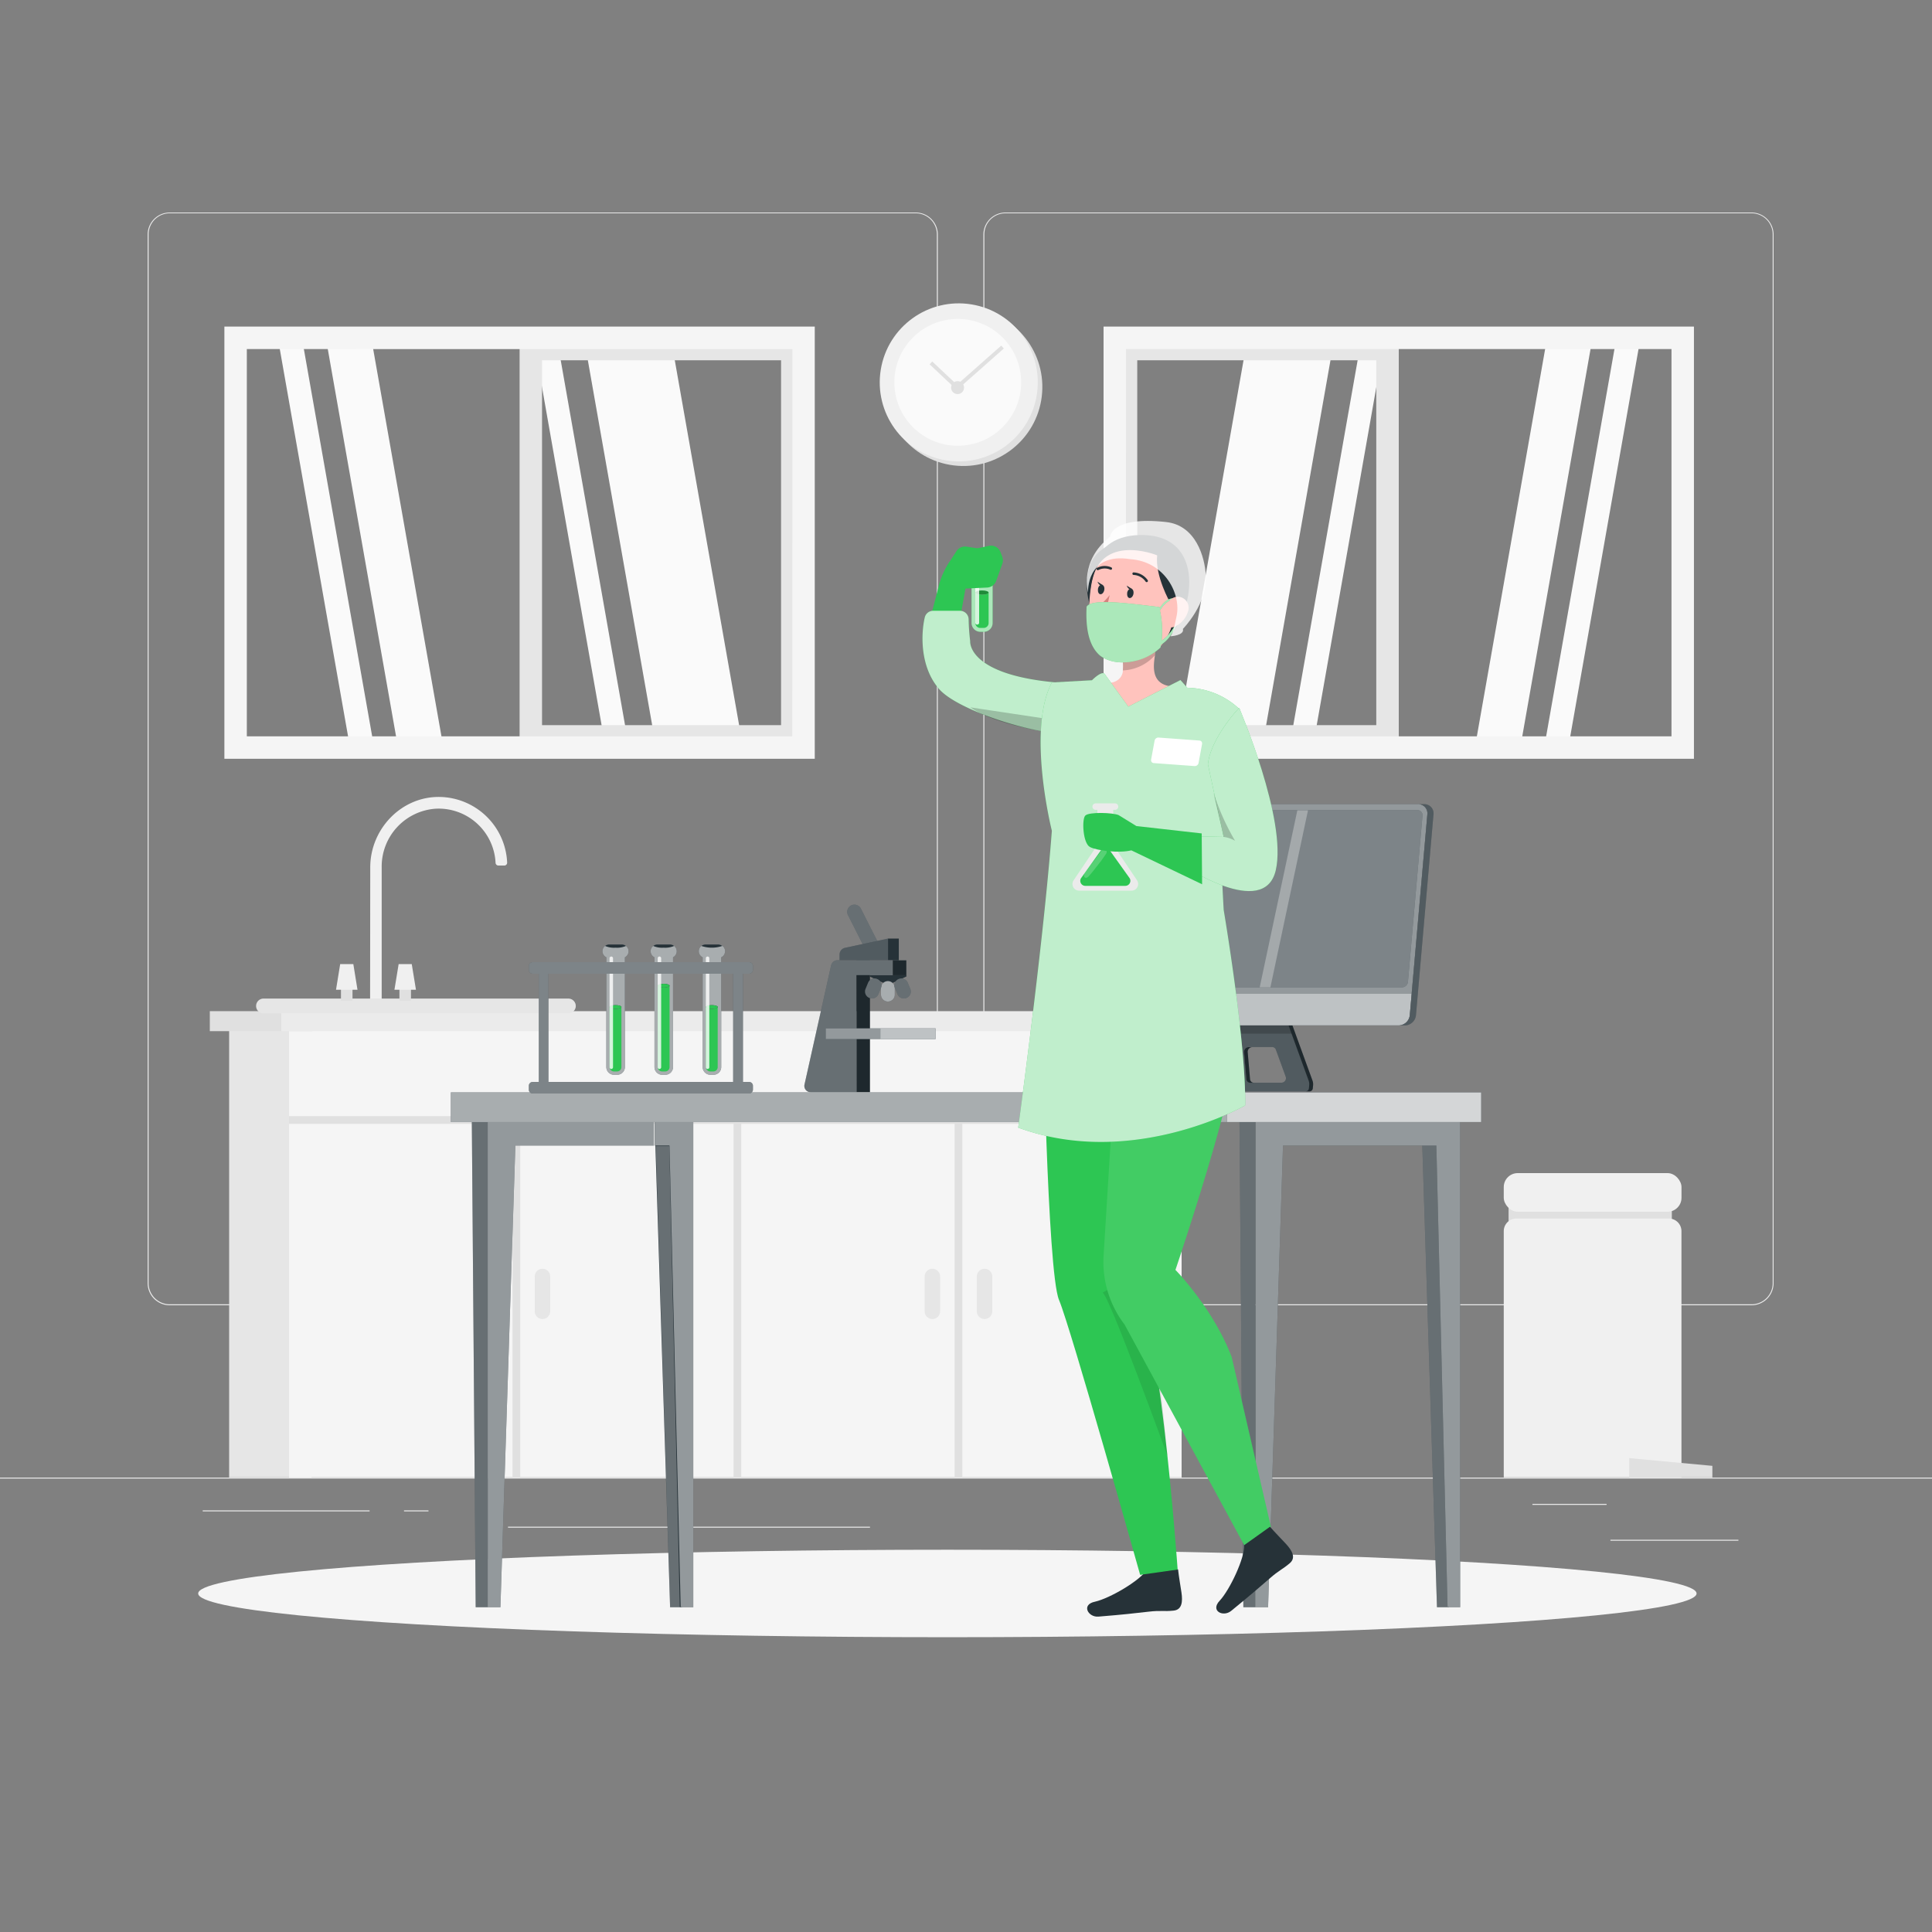 <svg xmlns="http://www.w3.org/2000/svg" viewBox="0 0 500 500"><rect x="0" y="0" width="500" height="500" fill="#808080" stroke="none"/><g id="freepik--background-complete--inject-3"><rect x="416.78" y="398.49" width="33.12" height="0.25" style="fill:#ebebeb"></rect><rect x="322.53" y="401.21" width="8.69" height="0.25" style="fill:#ebebeb"></rect><rect x="396.59" y="389.21" width="19.19" height="0.25" style="fill:#ebebeb"></rect><rect x="52.46" y="390.89" width="43.19" height="0.25" style="fill:#ebebeb"></rect><rect x="104.56" y="390.89" width="6.33" height="0.25" style="fill:#ebebeb"></rect><rect x="131.47" y="395.11" width="93.68" height="0.25" style="fill:#ebebeb"></rect><path d="M237,337.8H43.92a5.71,5.71,0,0,1-5.71-5.71V60.66A5.71,5.71,0,0,1,43.92,55H237a5.71,5.71,0,0,1,5.71,5.71V332.09A5.71,5.71,0,0,1,237,337.8ZM43.92,55.2a5.47,5.47,0,0,0-5.46,5.46V332.09a5.47,5.47,0,0,0,5.46,5.46H237a5.47,5.47,0,0,0,5.46-5.46V60.66A5.47,5.47,0,0,0,237,55.2Z" style="fill:#ebebeb"></path><path d="M453.31,337.8H260.21a5.72,5.72,0,0,1-5.71-5.71V60.66A5.72,5.72,0,0,1,260.21,55h193.1A5.71,5.71,0,0,1,459,60.66V332.09A5.71,5.71,0,0,1,453.31,337.8ZM260.21,55.2a5.47,5.47,0,0,0-5.46,5.46V332.09a5.47,5.47,0,0,0,5.46,5.46h193.1a5.47,5.47,0,0,0,5.46-5.46V60.66a5.47,5.47,0,0,0-5.46-5.46Z" style="fill:#ebebeb"></path><rect y="382.4" width="500" height="0.25" style="fill:#ebebeb"></rect><path d="M95.78,260.35h3v-35.9a15,15,0,0,1,14-15.16,14.75,14.75,0,0,1,15.47,14,.74.74,0,0,0,.73.71h1.54a.73.73,0,0,0,.73-.75,17.77,17.77,0,0,0-17.43-17c-9.93-.17-18,8.29-18,18.22Z" style="fill:#f0f0f0"></path><rect x="59.3" y="264.27" width="21.32" height="118.09" transform="translate(139.92 646.63) rotate(180)" style="fill:#e6e6e6"></rect><rect x="74.8" y="264.27" width="231" height="118.09" transform="translate(380.6 646.63) rotate(180)" style="fill:#f5f5f5"></rect><polygon points="74.8 288.86 305.8 288.86 305.8 290.86 249.05 290.86 249.05 382.36 247.05 382.36 247.05 290.86 191.84 290.86 191.84 382.36 189.84 382.36 189.84 290.86 134.64 290.86 134.64 382.36 132.64 382.36 132.64 290.86 74.8 290.86 74.8 288.86" style="fill:#e0e0e0"></polygon><path d="M254.8,341.36h0a2,2,0,0,0,2-2v-9a2,2,0,0,0-2-2h0a2,2,0,0,0-2,2v9A2,2,0,0,0,254.8,341.36Z" style="fill:#e6e6e6"></path><path d="M241.3,341.36h0a2,2,0,0,0,2-2v-9a2,2,0,0,0-2-2h0a2,2,0,0,0-2,2v9A2,2,0,0,0,241.3,341.36Z" style="fill:#e6e6e6"></path><path d="M140.39,341.36h0a2,2,0,0,0,2-2v-9a2,2,0,0,0-2-2h0a2,2,0,0,0-2,2v9A2,2,0,0,0,140.39,341.36Z" style="fill:#e6e6e6"></path><path d="M126.89,341.36h0a2,2,0,0,0,2-2v-9a2,2,0,0,0-2-2h0a2,2,0,0,0-2,2v9A2,2,0,0,0,126.89,341.36Z" style="fill:#e6e6e6"></path><rect x="54.3" y="261.68" width="26.5" height="5.17" transform="translate(135.1 528.54) rotate(180)" style="fill:#e0e0e0"></rect><rect x="72.8" y="261.68" width="238" height="5.17" transform="translate(383.6 528.54) rotate(180)" style="fill:#ebebeb"></rect><path d="M68.2,262.27h78.89a1.92,1.92,0,0,0,1.92-1.92h0a1.92,1.92,0,0,0-1.92-1.92H68.2a1.92,1.92,0,0,0-1.92,1.92h0A1.92,1.92,0,0,0,68.2,262.27Z" style="fill:#e6e6e6"></path><rect x="88.25" y="255.2" width="2.99" height="3.8" transform="translate(179.48 514.2) rotate(180)" style="fill:#e0e0e0"></rect><polygon points="86.96 256.15 92.52 256.15 91.44 249.5 88.04 249.5 86.96 256.15" style="fill:#f0f0f0"></polygon><rect x="103.37" y="255.2" width="2.99" height="3.8" transform="translate(209.73 514.2) rotate(180)" style="fill:#e0e0e0"></rect><polygon points="102.08 256.15 107.65 256.15 106.56 249.5 103.17 249.5 102.08 256.15" style="fill:#f0f0f0"></polygon><polygon points="169.49 191.68 191.99 191.68 173.89 89.02 151.39 89.02 169.49 191.68" style="fill:#fafafa"></polygon><polygon points="156.4 191.68 162.47 191.68 144.37 89.02 138.3 89.02 156.4 191.68" style="fill:#fafafa"></polygon><polygon points="90.59 193.46 96.83 193.46 78.22 87.96 71.99 87.96 90.59 193.46" style="fill:#fafafa"></polygon><polygon points="103.01 193.46 114.76 193.46 96.16 87.96 84.41 87.96 103.01 193.46" style="fill:#fafafa"></polygon><path d="M134.47,87.43H208v106H134.47Zm67.67,5.81H140.28v94.42h61.86Z" style="fill:#e6e6e6"></path><path d="M58.07,84.52H210.86V196.38H58.07Zm147,5.82H63.88V190.56H205.05Z" style="fill:#f5f5f5"></path><polygon points="326.97 191.68 304.47 191.68 322.57 89.02 345.07 89.02 326.97 191.68" style="fill:#fafafa"></polygon><polygon points="340.06 191.68 334 191.68 352.1 89.02 358.16 89.02 340.06 191.68" style="fill:#fafafa"></polygon><polygon points="405.87 193.46 399.63 193.46 418.24 87.96 424.47 87.96 405.87 193.46" style="fill:#fafafa"></polygon><polygon points="393.45 193.46 381.7 193.46 400.3 87.96 412.05 87.96 393.45 193.46" style="fill:#fafafa"></polygon><path d="M362,193.47H288.5v-106H362Zm-67.68-5.81h61.86V93.24H294.32Z" style="fill:#e6e6e6"></path><path d="M438.39,196.38H285.6V84.52H438.39Zm-147-5.82H432.58V90.34H291.41Z" style="fill:#f5f5f5"></path><circle cx="249.3" cy="100.14" r="20.45" transform="translate(119.45 335.34) rotate(-82.98)" style="fill:#e0e0e0"></circle><circle cx="248.12" cy="98.95" r="20.45" transform="translate(110.7 328.02) rotate(-80.78)" style="fill:#f0f0f0"></circle><circle cx="247.87" cy="98.95" r="16.41" style="fill:#fafafa"></circle><path d="M249.49,100.31a1.67,1.67,0,1,1-1.66-1.66A1.66,1.66,0,0,1,249.49,100.31Z" style="fill:#e0e0e0"></path><polygon points="247.64 100.93 240.58 94.28 241.26 93.55 247.66 99.57 259.12 89.44 259.79 90.19 247.64 100.93" style="fill:#e0e0e0"></polygon><rect x="390.41" y="311.61" width="42.25" height="6.5" transform="translate(823.08 629.71) rotate(180)" style="fill:#e0e0e0"></rect><path d="M389.16,315.36h46a0,0,0,0,1,0,0v63.73a3.27,3.27,0,0,1-3.27,3.27H392.44a3.27,3.27,0,0,1-3.27-3.27V315.36A0,0,0,0,1,389.16,315.36Z" transform="translate(824.33 697.71) rotate(180)" style="fill:#f0f0f0"></path><rect x="389.16" y="303.61" width="46" height="10" rx="3.61" transform="translate(824.33 617.21) rotate(180)" style="fill:#f0f0f0"></rect><polygon points="421.66 382.36 443.16 382.36 443.16 379.36 421.66 377.36 421.66 382.36" style="fill:#e0e0e0"></polygon></g><g id="freepik--Shadow--inject-3"><ellipse id="freepik--path--inject-3" cx="245.18" cy="412.39" rx="193.89" ry="11.32" style="fill:#f5f5f5"></ellipse></g><g id="freepik--Desk--inject-3"><path d="M221.51,233.56h3.77a0,0,0,0,1,0,0v11.76a1.87,1.87,0,0,1-1.87,1.87h0a1.87,1.87,0,0,1-1.87-1.87V233.56A0,0,0,0,1,221.51,233.56Z" transform="translate(531.19 354.12) rotate(153.18)" style="fill:#263238"></path><path d="M221.51,233.56h3.77a0,0,0,0,1,0,0v11.76a1.87,1.87,0,0,1-1.87,1.87h0a1.87,1.87,0,0,1-1.87-1.87V233.56A0,0,0,0,1,221.51,233.56Z" transform="translate(531.19 354.12) rotate(153.18)" style="fill:#fff;opacity:0.3"></path><rect x="221.64" y="248.54" width="3.5" height="34.12" transform="translate(446.78 531.2) rotate(180)" style="fill:#263238"></rect><rect x="231.04" y="248.54" width="3.5" height="3.85" transform="translate(465.59 500.93) rotate(180)" style="fill:#263238"></rect><rect x="221.64" y="248.54" width="3.5" height="34.12" transform="translate(446.78 531.2) rotate(180)" style="opacity:0.2"></rect><rect x="231.04" y="248.54" width="3.5" height="3.85" transform="translate(465.59 500.93) rotate(180)" style="opacity:0.2"></rect><rect x="229.82" y="242.9" width="2.8" height="5.64" transform="translate(462.43 491.44) rotate(180)" style="fill:#263238"></rect><path d="M217.27,248.54h12.55V242.9l-11.14,2.39a1.8,1.8,0,0,0-1.41,1.75Z" style="fill:#263238"></path><path d="M217.27,248.54h12.55V242.9l-11.14,2.39a1.8,1.8,0,0,0-1.41,1.75Z" style="fill:#fff;opacity:0.2"></path><path d="M230.48,254.63l4-1.87a.19.19,0,0,0-.08-.37h-9.15a.19.19,0,0,0-.08.37l4,1.87A1.55,1.55,0,0,0,230.48,254.63Z" style="fill:#263238"></path><path d="M228,255.7v1.71a1.79,1.79,0,0,0,1.79,1.79h0a1.79,1.79,0,0,0,1.78-1.79V255.7a1.79,1.79,0,0,0-1.78-1.79h0A1.79,1.79,0,0,0,228,255.7Z" style="fill:#263238"></path><path d="M228,255.7v1.71a1.79,1.79,0,0,0,1.79,1.79h0a1.79,1.79,0,0,0,1.78-1.79V255.7a1.79,1.79,0,0,0-1.78-1.79h0A1.79,1.79,0,0,0,228,255.7Z" style="fill:#fff;opacity:0.6"></path><path d="M231.59,255.68l.66,1.59a1.79,1.79,0,0,0,2.34,1h0a1.79,1.79,0,0,0,1-2.34l-.65-1.58a1.79,1.79,0,0,0-2.34-1h0A1.79,1.79,0,0,0,231.59,255.68Z" style="fill:#263238"></path><path d="M228,255.68l-.66,1.59a1.79,1.79,0,0,1-2.34,1h0a1.79,1.79,0,0,1-1-2.34l.65-1.58a1.79,1.79,0,0,1,2.34-1h0A1.78,1.78,0,0,1,228,255.68Z" style="fill:#263238"></path><g style="opacity:0.3"><path d="M231.59,255.68l.66,1.59a1.79,1.79,0,0,0,2.34,1h0a1.79,1.79,0,0,0,1-2.34l-.65-1.58a1.79,1.79,0,0,0-2.34-1h0A1.79,1.79,0,0,0,231.59,255.68Z" style="fill:#fff"></path><path d="M228,255.68l-.66,1.59a1.79,1.79,0,0,1-2.34,1h0a1.79,1.79,0,0,1-1-2.34l.65-1.58a1.79,1.79,0,0,1,2.34-1h0A1.78,1.78,0,0,1,228,255.68Z" style="fill:#fff"></path></g><path d="M221.64,282.66H209.79a1.62,1.62,0,0,1-1.58-2l6.88-30.84a1.67,1.67,0,0,1,1.64-1.31H231v3.85h-9.4Z" style="fill:#263238"></path><path d="M221.64,282.66H209.79a1.62,1.62,0,0,1-1.58-2l6.88-30.84a1.67,1.67,0,0,1,1.64-1.31H231v3.85h-9.4Z" style="fill:#fff;opacity:0.3"></path><rect x="227.91" y="266.14" width="14.21" height="2.77" transform="translate(470.03 535.05) rotate(180)" style="fill:#263238"></rect><rect x="213.71" y="266.14" width="14.21" height="2.77" transform="translate(441.62 535.05) rotate(180)" style="fill:#263238"></rect><rect x="227.91" y="266.14" width="14.21" height="2.77" transform="translate(470.03 535.05) rotate(180)" style="fill:#fff;opacity:0.7"></rect><rect x="213.71" y="266.14" width="14.21" height="2.77" transform="translate(441.62 535.05) rotate(180)" style="fill:#fff;opacity:0.5"></rect><polygon points="179.42 290.37 179.42 415.95 176.16 415.95 173.26 296.47 169.42 296.47 169.42 290.37 179.42 290.37" style="fill:#263238"></polygon><polygon points="176.53 415.95 173.42 415.95 169.42 290.38 173.53 290.38 176.53 415.95" style="fill:#263238"></polygon><g style="opacity:0.3"><polygon points="175.93 415.95 173.42 415.95 169.71 296.61 173.21 296.61 175.93 415.95" style="fill:#fff"></polygon></g><polygon points="179.42 290.37 179.42 415.95 176.16 415.95 173.26 296.47 169.42 296.47 169.42 290.37 179.42 290.37" style="fill:#fff;opacity:0.5"></polygon><polygon points="374.99 415.95 371.89 415.95 367.89 290.38 371.99 290.38 374.99 415.95" style="fill:#263238"></polygon><polygon points="374.99 415.95 371.89 415.95 367.89 290.38 371.99 290.38 374.99 415.95" style="fill:#fff;opacity:0.3"></polygon><polygon points="324.89 290.38 324.89 415.95 328.18 415.95 332.04 296.47 371.73 296.47 374.63 415.95 377.89 415.95 377.89 290.38 324.89 290.38" style="fill:#263238"></polygon><polygon points="324.89 290.38 324.89 415.95 328.18 415.95 332.04 296.47 371.73 296.47 374.63 415.95 377.89 415.95 377.89 290.38 324.89 290.38" style="fill:#fff;opacity:0.5"></polygon><polygon points="324.89 415.95 321.78 415.95 320.78 290.38 324.89 290.38 324.89 415.95" style="fill:#263238"></polygon><polygon points="324.89 415.95 321.78 415.95 320.78 290.38 324.89 290.38 324.89 415.95" style="fill:#fff;opacity:0.3"></polygon><polygon points="169.22 290.37 169.22 296.47 133.38 296.47 129.51 415.95 126.22 415.95 126.22 290.37 169.22 290.37" style="fill:#263238"></polygon><polygon points="169.22 290.37 169.22 296.47 133.38 296.47 129.51 415.95 126.22 415.95 126.22 290.37 169.22 290.37" style="fill:#fff;opacity:0.5"></polygon><polygon points="169.22 290.37 169.22 296.47 133.38 296.47 129.51 415.95 126.22 415.95 126.22 290.37 169.22 290.37" style="fill:none;opacity:0.3"></polygon><polygon points="126.22 415.95 123.11 415.95 122.11 290.38 126.22 290.38 126.22 415.95" style="fill:#263238"></polygon><g style="opacity:0.3"><polygon points="126.22 415.95 123.11 415.95 122.11 290.38 126.22 290.38 126.22 415.95" style="fill:#fff"></polygon></g><rect x="116.68" y="282.71" width="205.65" height="7.67" style="fill:#263238"></rect><rect x="116.68" y="282.71" width="205.65" height="7.67" style="fill:#fff;opacity:0.6"></rect><rect x="317.55" y="282.71" width="65.78" height="7.67" style="fill:#263238"></rect><rect x="317.55" y="282.71" width="65.78" height="7.67" style="fill:#fff;opacity:0.8"></rect><path d="M160.91,244.42h-3.23a1.76,1.76,0,0,0-1.76,1.77v0a1.77,1.77,0,0,0,1,1.56v28.4a2,2,0,0,0,2,2h.8a2,2,0,0,0,2-2v-28.4a1.77,1.77,0,0,0,.95-1.56v0A1.76,1.76,0,0,0,160.91,244.42Z" style="fill:#263238"></path><path d="M160.91,244.42h-3.23a1.76,1.76,0,0,0-1.76,1.77v0a1.77,1.77,0,0,0,1,1.56v28.4a2,2,0,0,0,2,2h.8a2,2,0,0,0,2-2v-28.4a1.77,1.77,0,0,0,.95-1.56v0A1.76,1.76,0,0,0,160.91,244.42Z" style="fill:#fff;opacity:0.6"></path><path d="M156.6,244.81a5.69,5.69,0,0,0,2.7.45,5.75,5.75,0,0,0,2.7-.45,1.75,1.75,0,0,0-1.09-.39h-3.23A1.72,1.72,0,0,0,156.6,244.81Z" style="fill:#263238"></path><path d="M159.3,261.1c-.84,0-1.51-.21-1.53-.48v15.55a1.13,1.13,0,0,0,1.13,1.12h.8a1.12,1.12,0,0,0,1.12-1.12V260.62C160.8,260.89,160.13,261.1,159.3,261.1Z" style="fill:#2DC653"></path><path d="M160.83,260.61c0,.27-.69.49-1.53.49s-1.53-.22-1.53-.49.68-.48,1.53-.48S160.83,260.34,160.83,260.61Z" style="fill:#263238"></path><path d="M160.83,260.61c0,.27-.69.49-1.53.49s-1.53-.22-1.53-.49.68-.48,1.53-.48S160.83,260.34,160.83,260.61Z" style="fill:#2DC653"></path><g style="opacity:0.8"><path d="M157.75,248v28.2a.45.45,0,0,0,.9,0V248a.45.45,0,0,0-.9,0Z" style="fill:#fff"></path></g><path d="M173.37,244.42h-3.22a1.77,1.77,0,0,0-1.77,1.77v0a1.77,1.77,0,0,0,1,1.56v28.4a2,2,0,0,0,2,2h.8a2,2,0,0,0,2-2v-28.4a1.77,1.77,0,0,0,.95-1.56v0A1.76,1.76,0,0,0,173.37,244.42Z" style="fill:#263238"></path><path d="M173.37,244.42h-3.22a1.77,1.77,0,0,0-1.77,1.77v0a1.77,1.77,0,0,0,1,1.56v28.4a2,2,0,0,0,2,2h.8a2,2,0,0,0,2-2v-28.4a1.77,1.77,0,0,0,.95-1.56v0A1.76,1.76,0,0,0,173.37,244.42Z" style="fill:#fff;opacity:0.6"></path><path d="M169.06,244.81a5.69,5.69,0,0,0,2.7.45,5.75,5.75,0,0,0,2.7-.45,1.75,1.75,0,0,0-1.09-.39h-3.22A1.73,1.73,0,0,0,169.06,244.81Z" style="fill:#263238"></path><path d="M171.76,255.59c-.84,0-1.51-.21-1.53-.48v21.06a1.13,1.13,0,0,0,1.13,1.12h.8a1.12,1.12,0,0,0,1.12-1.12V255.11C173.27,255.38,172.59,255.59,171.76,255.59Z" style="fill:#2DC653"></path><path d="M173.29,255.1c0,.27-.69.49-1.53.49s-1.53-.22-1.53-.49.68-.49,1.53-.49S173.29,254.83,173.29,255.1Z" style="fill:#263238"></path><path d="M173.29,255.1c0,.27-.69.49-1.53.49s-1.53-.22-1.53-.49.68-.49,1.53-.49S173.29,254.83,173.29,255.1Z" style="fill:#2DC653"></path><g style="opacity:0.8"><path d="M170.21,248v28.2a.45.45,0,0,0,.9,0V248a.45.45,0,0,0-.9,0Z" style="fill:#fff"></path></g><path d="M185.83,244.42h-3.22a1.76,1.76,0,0,0-1.76,1.77v0a1.75,1.75,0,0,0,1,1.56v28.4a2,2,0,0,0,2,2h.8a2,2,0,0,0,2-2v-28.4a1.75,1.75,0,0,0,1-1.56v0A1.76,1.76,0,0,0,185.83,244.42Z" style="fill:#263238"></path><path d="M185.83,244.42h-3.22a1.76,1.76,0,0,0-1.76,1.77v0a1.75,1.75,0,0,0,1,1.56v28.4a2,2,0,0,0,2,2h.8a2,2,0,0,0,2-2v-28.4a1.75,1.75,0,0,0,1-1.56v0A1.76,1.76,0,0,0,185.83,244.42Z" style="fill:#fff;opacity:0.6"></path><path d="M181.52,244.81a8.33,8.33,0,0,0,5.4,0,1.75,1.75,0,0,0-1.09-.39h-3.22A1.73,1.73,0,0,0,181.52,244.81Z" style="fill:#263238"></path><path d="M184.22,261.1c-.83,0-1.51-.21-1.52-.48v15.55a1.12,1.12,0,0,0,1.12,1.12h.8a1.12,1.12,0,0,0,1.12-1.12V260.62C185.73,260.89,185.05,261.1,184.22,261.1Z" style="fill:#2DC653"></path><path d="M185.75,260.61c0,.27-.69.49-1.53.49s-1.53-.22-1.53-.49.69-.48,1.53-.48S185.75,260.34,185.75,260.61Z" style="fill:#263238"></path><path d="M185.75,260.61c0,.27-.69.49-1.53.49s-1.53-.22-1.53-.49.69-.48,1.53-.48S185.75,260.34,185.75,260.61Z" style="fill:#2DC653"></path><g style="opacity:0.8"><path d="M182.67,248v28.2a.45.45,0,0,0,.9,0V248a.45.45,0,0,0-.9,0Z" style="fill:#fff"></path></g><path d="M193.86,252a1,1,0,0,0,1-1v-1a1,1,0,0,0-1-1h-56a1,1,0,0,0-1,1v1a1,1,0,0,0,1,1h1.58v28h-1.58a1,1,0,0,0-1,1v1a1,1,0,0,0,1,1h56a1,1,0,0,0,1-1v-1a1,1,0,0,0-1-1h-1.58V252Zm-4.12,28h-47.8V252h47.8Z" style="fill:#263238"></path><path d="M193.86,252a1,1,0,0,0,1-1v-1a1,1,0,0,0-1-1h-56a1,1,0,0,0-1,1v1a1,1,0,0,0,1,1h1.58v28h-1.58a1,1,0,0,0-1,1v1a1,1,0,0,0,1,1h56a1,1,0,0,0,1-1v-1a1,1,0,0,0-1-1h-1.58V252Zm-4.12,28h-47.8V252h47.8Z" style="fill:#fff;opacity:0.4"></path><path d="M338.72,279.65l-5.82-16H316l1.28,15a1.5,1.5,0,0,1-1.47,1.58h-7.38a.81.81,0,0,0-.78.71l-.07.8a.65.65,0,0,0,.66.72H338a.87.87,0,0,0,.84-.78l.07-.83A2.66,2.66,0,0,0,338.72,279.65Zm-7.08.55h-8.09a1,1,0,0,1-1-.9l-.6-7.05a1.2,1.2,0,0,1,1.18-1.27h6.12a1,1,0,0,1,.93.64l2.57,7.05A1.18,1.18,0,0,1,331.64,280.2Z" style="fill:#263238"></path><path d="M338.72,279.65l-5.82-16H316l1.28,15a1.5,1.5,0,0,1-1.47,1.58h-7.38a.81.81,0,0,0-.78.71l-.07.8a.65.65,0,0,0,.66.72H338a.87.87,0,0,0,.84-.78l.07-.83A2.66,2.66,0,0,0,338.72,279.65Zm-7.08.55h-8.09a1,1,0,0,1-1-.9l-.6-7.05a1.2,1.2,0,0,1,1.18-1.27h6.12a1,1,0,0,1,.93.64l2.57,7.05A1.18,1.18,0,0,1,331.64,280.2Z" style="fill:#fff;opacity:0.2"></path><path d="M324.09,271h-.95a1.2,1.2,0,0,0-1.18,1.27l.6,7.05a1,1,0,0,0,1,.9h.95a1,1,0,0,1-1-.9l-.61-7.05A1.2,1.2,0,0,1,324.09,271Z" style="fill:#263238"></path><path d="M339.67,279.65l-5.82-16h-1l5.82,16a2.66,2.66,0,0,1,.15,1.19l-.07.83a.87.87,0,0,1-.84.78h1a.86.86,0,0,0,.84-.78l.08-.83A2.82,2.82,0,0,0,339.67,279.65Z" style="fill:#263238"></path><g style="opacity:0.2"><path d="M324.09,271h-.95a1.2,1.2,0,0,0-1.18,1.27l.6,7.05a1,1,0,0,0,1,.9h.95a1,1,0,0,1-1-.9l-.61-7.05A1.2,1.2,0,0,1,324.09,271Z"></path><path d="M339.67,279.65l-5.82-16h-1l5.82,16a2.66,2.66,0,0,1,.15,1.19l-.07.83a.87.87,0,0,1-.84.78h1a.86.86,0,0,0,.84-.78l.08-.83A2.82,2.82,0,0,0,339.67,279.65Z"></path></g><polygon points="332.9 263.68 316.04 263.68 316.37 267.5 334.29 267.5 332.9 263.68" style="opacity:0.2"></polygon><path d="M362,265.36H290.07a2.37,2.37,0,0,1-2.4-2.63l4.55-52a2.92,2.92,0,0,1,2.86-2.63H367a2.37,2.37,0,0,1,2.4,2.63l-4.55,52A2.92,2.92,0,0,1,362,265.36Z" style="fill:#263238"></path><path d="M362,265.36H290.07a2.37,2.37,0,0,1-2.4-2.63l4.55-52a2.92,2.92,0,0,1,2.86-2.63H367a2.37,2.37,0,0,1,2.4,2.63l-4.55,52A2.92,2.92,0,0,1,362,265.36Z" style="fill:#fff;opacity:0.5"></path><path d="M288.16,257.11l-.49,5.62a2.37,2.37,0,0,0,2.4,2.63H362a2.92,2.92,0,0,0,2.85-2.63l.5-5.62Z" style="fill:#263238"></path><path d="M288.16,257.11l-.49,5.62a2.37,2.37,0,0,0,2.4,2.63H362a2.92,2.92,0,0,0,2.85-2.63l.5-5.62" style="fill:#fff;opacity:0.7"></path><path d="M362.81,255.52H291a1.29,1.29,0,0,1-1.3-1.43l3.75-43a1.59,1.59,0,0,1,1.55-1.43h71.84a1.29,1.29,0,0,1,1.3,1.43l-3.76,43A1.59,1.59,0,0,1,362.81,255.52Z" style="fill:#263238"></path><path d="M362.81,255.52H291a1.29,1.29,0,0,1-1.3-1.43l3.75-43a1.59,1.59,0,0,1,1.55-1.43h71.84a1.29,1.29,0,0,1,1.3,1.43l-3.76,43A1.59,1.59,0,0,1,362.81,255.52Z" style="fill:#fff;opacity:0.4"></path><path d="M368.59,208.12H367a2.37,2.37,0,0,1,2.4,2.63l-4.55,52a2.92,2.92,0,0,1-2.85,2.63h1.59a2.93,2.93,0,0,0,2.86-2.63l4.54-52A2.37,2.37,0,0,0,368.59,208.12Z" style="fill:#263238"></path><path d="M368.59,208.12H367a2.37,2.37,0,0,1,2.4,2.63l-4.55,52a2.92,2.92,0,0,1-2.85,2.63h1.59a2.93,2.93,0,0,0,2.86-2.63l4.54-52A2.37,2.37,0,0,0,368.59,208.12Z" style="fill:#fff;opacity:0.2"></path><g style="opacity:0.3"><polygon points="338.51 209.71 335.75 209.71 326.01 255.52 328.78 255.52 338.51 209.71" style="fill:#fff"></polygon><polygon points="310.41 255.52 320.14 209.71 309.76 209.71 300.03 255.52 310.41 255.52" style="fill:#fff"></polygon></g><path d="M303,207.15h16.75a.13.13,0,0,0,0-.25H303a.13.13,0,0,0,0,.25Z" style="fill:#263238"></path><path d="M322.12,207.15h3c.15,0,.16-.25,0-.25h-3a.13.13,0,0,0,0,.25Z" style="fill:#263238"></path></g><g id="freepik--Character--inject-3"><path d="M284.26,418.38c6.67-.54,9.21-.85,13-1.28,3.22-.38,3.94,0,6.5-.28,2.15-.23,2.35-2.32,2-4.68-.16-1.18-.68-4.07-.88-6l-8.13.16c-1.73,2.78-9.54,7.35-13.35,8.21C279.73,415.25,281.6,418.59,284.26,418.38Z" style="fill:#263238"></path><path d="M289.73,258l-19.89,2.11s1.19,69.14,4.23,76.31,21,71.15,21,71.15l9.7-1.37s-4.94-71.53-13.08-80.76l4-41.79S303,264.05,289.73,258Z" style="fill:#2DC653"></path><path d="M285.35,334.57c1.43-.05,16.79,42.22,16.79,42.22s-3.43-38.56-6.45-42.88S285.35,334.57,285.35,334.57Z" style="opacity:0.1"></path><path d="M290,253.8s19.31.82,20.29.52,10.75,8,8.78,22.14-14.87,52.19-14.87,52.19,9.74,9.88,14.57,22.57l10.15,44L322,399.89l-30.95-57.08a26.69,26.69,0,0,1-5.44-17.88Z" style="fill:#2DC653"></path><path d="M290,253.8s19.31.82,20.29.52,10.75,8,8.78,22.14-14.87,52.19-14.87,52.19,9.74,9.88,14.57,22.57l10.15,44L322,399.89l-30.95-57.08a26.69,26.69,0,0,1-5.44-17.88Z" style="fill:#fff;opacity:0.1"></path><path d="M318.62,416.9c5.18-4.23,7.1-5.93,10-8.42,2.43-2.14,3.22-2.26,5.18-3.93,1.64-1.41.62-3.24-1-5-.81-.88-2.88-3-4.13-4.43L322,399.89c.16,3.27-3.67,11.47-6.32,14.34C313.12,416.9,316.55,418.58,318.62,416.9Z" style="fill:#263238"></path><path d="M256,146.3h-3.63a2,2,0,0,0-2,2v0a2,2,0,0,0,1.07,1.75v11.18a2.28,2.28,0,0,0,2.28,2.28h.89a2.28,2.28,0,0,0,2.28-2.28V150.06a2,2,0,0,0,1.07-1.75v0A2,2,0,0,0,256,146.3Z" style="fill:#2DC653"></path><path d="M256,146.3h-3.63a2,2,0,0,0-2,2v0a2,2,0,0,0,1.07,1.75v11.18a2.28,2.28,0,0,0,2.28,2.28h.89a2.28,2.28,0,0,0,2.28-2.28V150.06a2,2,0,0,0,1.07-1.75v0A2,2,0,0,0,256,146.3Z" style="fill:#fff;opacity:0.6"></path><path d="M251.1,146.74a9.29,9.29,0,0,0,6.07,0,2,2,0,0,0-1.22-.44h-3.63A1.94,1.94,0,0,0,251.1,146.74Z" style="fill:#2DC653"></path><path d="M254.13,153.91c-.93,0-1.69-.24-1.71-.54v7.87a1.27,1.27,0,0,0,1.27,1.27h.89a1.27,1.27,0,0,0,1.27-1.27v-7.87C255.83,153.67,255.07,153.91,254.13,153.91Z" style="fill:#2DC653"></path><ellipse cx="254.13" cy="153.36" rx="1.72" ry="0.55" style="fill:#2DC653"></ellipse><ellipse cx="254.13" cy="153.36" rx="1.72" ry="0.55" style="opacity:0.3"></ellipse><g style="opacity:0.8"><path d="M252.4,150.3v10.94a.51.51,0,0,0,1,0V150.3a.51.51,0,0,0-1,0Z" style="fill:#fff"></path></g><path d="M259.41,145.88l-1.59,4.44a2.64,2.64,0,0,1-2.35,1.74l-5.6.26-1.36,7.45-7.76.35,2.35-9.07a20.46,20.46,0,0,1,2.94-6.12v0l1.48-2.28a2.65,2.65,0,0,1,2.63-1.18l2.22.35a2.69,2.69,0,0,0,1,0l2.58-.56a2.64,2.64,0,0,1,3,1.68l.45,1.19A2.65,2.65,0,0,1,259.41,145.88Z" style="fill:#2DC653"></path><path d="M278.92,181.12a4.59,4.59,0,0,0-4.16-4.38c-24.6-1.84-23.68-10.8-23.68-10.8a54,54,0,0,1-.4-5.69,2.24,2.24,0,0,0-2.23-2.18l-6.92,0a2.23,2.23,0,0,0-2.2,1.72c-.94,4-1.37,12.7,3.73,18.55,5.45,6.24,29.77,13.16,33.58,10.82C278.82,187.76,279.09,184.05,278.92,181.12Z" style="fill:#2DC653"></path><g style="opacity:0.7"><path d="M278.92,181.12a4.59,4.59,0,0,0-4.16-4.38c-24.6-1.84-23.68-10.8-23.68-10.8a54,54,0,0,1-.4-5.69,2.24,2.24,0,0,0-2.23-2.18l-6.92,0a2.23,2.23,0,0,0-2.2,1.72c-.94,4-1.37,12.7,3.73,18.55,5.45,6.24,29.77,13.16,33.58,10.82C278.82,187.76,279.09,184.05,278.92,181.12Z" style="fill:#fff"></path></g><path d="M251.1,183.06l21,3.15v3.36S257.93,187.85,251.1,183.06Z" style="opacity:0.2"></path><g id="freepik--freepik--character-1--inject-4--inject-3"><path d="M288.87,191c1.33.47,16.49-12.49,13.94-13.41-5.06-.75-4.27-5.53-3.91-8a18.94,18.94,0,0,1,1.29-5.13l-10.25,2.49a30,30,0,0,1,.65,4.33,15.09,15.09,0,0,1,0,2.23c.05,1.41-1.29,3.49-4.45,3.21C284,177.18,287.36,191.26,288.87,191Z" style="fill:#ffc3bd"></path><path d="M263.51,291.83c29.71,10.91,58.73-5.75,58.73-5.75.31-16-5.55-50.58-5.55-50.58-.1-1.74-.19-3.45-.28-5.17-.05-1-.1-1.91-.06-2.86-.1-12.88,1.44-31.36,4.52-43.86A20.07,20.07,0,0,0,307.29,178l-1.79-2L292,182.88l-6-8.31c-.65-1.32-3.4,1.48-3.4,1.48l-10.38.57c-6.54,12.4,0,38.38,0,38.38-.06.8-.12,1.61-.19,2.44C269.7,246.54,263.51,291.83,263.51,291.83Z" style="fill:#2DC653"></path><path d="M263.51,291.83c29.71,10.91,58.73-5.75,58.73-5.75.31-16-5.55-50.58-5.55-50.58-.1-1.74-.19-3.45-.28-5.17-.05-1-.1-1.91-.06-2.86-.1-12.88,1.44-31.36,4.52-43.86A20.07,20.07,0,0,0,307.29,178l-1.79-2L292,182.88l-6-8.31c-.65-1.32-3.4,1.48-3.4,1.48l-10.38.57c-6.54,12.4,0,38.38,0,38.38-.06.8-.12,1.61-.19,2.44C269.7,246.54,263.51,291.83,263.51,291.83Z" style="fill:#fff;opacity:0.7"></path><path d="M290.59,171.27a15.09,15.09,0,0,1,0,2.23,11.76,11.76,0,0,0,8.32-3.92,18.94,18.94,0,0,1,1.29-5.13l-10.25,2.49A30,30,0,0,1,290.59,171.27Z" style="opacity:0.2"></path><path d="M309.19,198.26l-10.58-.77a.73.73,0,0,1-.71-.75.49.49,0,0,1,0-.12l.92-5a1,1,0,0,1,1-.74l10.57.77a.72.72,0,0,1,.71.73.49.49,0,0,1,0,.12l-.92,5A1,1,0,0,1,309.19,198.26Z" style="fill:#fff"></path><path d="M295.8,139.76s-12.21-1.19-14.08,7.92A16.81,16.81,0,0,0,286,163.15Z" style="fill:#263238"></path><path d="M293.66,141.78c-8.35,0-11,4.46-11.67,13.07-.77,10.75,1.61,18.4,12.05,16.11C308.24,167.87,307.54,141.8,293.66,141.78Z" style="fill:#ffc3bd"></path><path d="M287.19,154a17.68,17.68,0,0,1-3,3,2.31,2.31,0,0,0,2,1.28Z" style="fill:#d4827d"></path><path d="M296.76,150.66a.3.3,0,0,0,.18-.06.32.32,0,0,0,.08-.46,4.7,4.7,0,0,0-3.61-2,.3.3,0,0,0-.34.32.32.32,0,0,0,.31.34,4,4,0,0,1,3.11,1.72A.32.32,0,0,0,296.76,150.66Z" style="fill:#263238"></path><path d="M284.08,147.54a.32.32,0,0,0,.16,0,3.55,3.55,0,0,1,3.1-.11.32.32,0,0,0,.27-.59,4.21,4.21,0,0,0-3.68.12.34.34,0,0,0-.14.45A.34.34,0,0,0,284.08,147.54Z" style="fill:#263238"></path><path d="M302.79,155.88s-3.91-6.87-3.31-12.16c0,0-16.55-6.79-17.38,10,0,0-1.6-14.88,12.76-15.25,17.77-.45,14.27,20.7,6.86,27C301.76,165.44,305.2,160.18,302.79,155.88Z" style="fill:#263238"></path><path d="M281.21,157c1.38-2.15,10.42-.89,18.86.1,0,.11,0,.22,0,.33,2-3,4.26-3.42,5.92-1.1-2.3-2-4.19-.94-5.8,1.67a23.73,23.73,0,0,1,.42,7.79c2.31-1.42,3.91-4.51,5.53-7.77-1.53,3.81-3.15,7.43-5.68,8.8,0,.25-.08.51-.13.76-4.32,4.1-11.73,5.19-15.75,2C281.77,167.06,280.93,162.57,281.21,157Z" style="fill:#2DC653"></path><path d="M281.21,157c1.38-2.15,10.42-.89,18.86.1,0,.11,0,.22,0,.33,2-3,4.26-3.42,5.92-1.1-2.3-2-4.19-.94-5.8,1.67a23.73,23.73,0,0,1,.42,7.79c2.31-1.42,3.91-4.51,5.53-7.77-1.53,3.81-3.15,7.43-5.68,8.8,0,.25-.08.51-.13.76-4.32,4.1-11.73,5.19-15.75,2C281.77,167.06,280.93,162.57,281.21,157Z" style="fill:#fff;opacity:0.6;isolation:isolate"></path><path d="M291.71,153.39c-.08.68.12,1.3.57,1.38s.92-.38,1.05-1.05-.12-1.3-.57-1.38S291.84,152.72,291.71,153.39Z" style="fill:#263238"></path><path d="M292.94,152.4l-1.35-.85S292.07,152.94,292.94,152.4Z" style="fill:#263238"></path><path d="M284.15,152.4c-.08.68.12,1.29.57,1.38s.92-.38,1.06-1.07-.13-1.28-.58-1.37S284.28,151.69,284.15,152.4Z" style="fill:#263238"></path><path d="M285.38,151.41l-1.35-.87S284.52,151.92,285.38,151.41Z" style="fill:#263238"></path><path d="M307.43,158.32a6.31,6.31,0,0,1-3.17,3.75c-2,1-3.43-.69-3.23-2.81.19-1.89,1.46-4.7,3.64-4.83a2.87,2.87,0,0,1,2.95,2.79A2.74,2.74,0,0,1,307.43,158.32Z" style="fill:#ffc3bd"></path><path d="M304.49,159.49c1.26-5.7-3-14.18-12-14.78-11.48-1.82-10.91,8.66-10.91,8.66s-2.32-8.24,5.71-14.47c0,0,.28-5.35,14.49-3.8,7.76.85,10,9.14,10.28,13.66.55,7.47-5.92,14-5.92,14,.46,1.71-3.21,1.91-3.21,1.91C303.9,163.29,304.09,161.11,304.49,159.49Z" style="fill:#fff;opacity:0.8"></path></g><path d="M320.7,183.2s12.46,29,9.47,42-24.44-1.51-24.44-1.51l-.7-7.35,11.65.25-4.07-18.8C313.15,192.18,318.62,185.3,320.7,183.2Z" style="fill:#2DC653"></path><path d="M320.7,183.2s12.46,29,9.47,42-24.44-1.51-24.44-1.51l-.7-7.35,11.65.25-4.07-18.8C313.15,192.18,318.62,185.3,320.7,183.2Z" style="fill:#fff;opacity:0.7"></path><rect x="284.01" y="209.02" width="4.1" height="10.15" transform="translate(572.11 428.19) rotate(180)" style="fill:#ebebeb"></rect><path d="M283.56,209.59h5a.84.84,0,0,0,.85-.84h0a.85.85,0,0,0-.85-.84h-5a.85.85,0,0,0-.84.84h0A.84.84,0,0,0,283.56,209.59Z" style="fill:#ebebeb"></path><path d="M294.27,227.83l-8.21-12.2-8.21,12.2a1.71,1.71,0,0,0,1.42,2.67h13.57A1.72,1.72,0,0,0,294.27,227.83Z" style="fill:#ebebeb"></path><path d="M292.34,227.26l-6.28-8.79-6.28,8.79a1.3,1.3,0,0,0,1.08,2h10.39A1.31,1.31,0,0,0,292.34,227.26Z" style="fill:#2DC653"></path><g style="opacity:0.2"><path d="M284.93,222.86c-1.18,1.45-1.87,2.46-3.16,3.91-.26.29-.71.55-1,.33a.62.62,0,0,1-.23-.62,1.41,1.41,0,0,1,.28-.64c1.66-2.25,2.58-3.46,4-5.36a1,1,0,0,0,.19-.58l0-4.37c0-.4.45-.92.79-.83a.87.87,0,0,1,.6.77c0,1.28,0,4.1,0,5a.9.9,0,0,1-.17.52Z" style="fill:#fff"></path></g><path d="M280.86,211.08c.91-1,7.19-.79,8.66-.12,1.11.67,4.57,2.82,4.57,2.82L311,215.69l.1,13.16-18.31-8.78c-3.18.79-8.9.09-10.72-.87S279.94,212.05,280.86,211.08Z" style="fill:#2DC653"></path><path d="M316.68,216.59a8.08,8.08,0,0,1,2.95,1,61,61,0,0,1-5.57-12.46C314.83,208.77,315.9,212.92,316.68,216.59Z" style="opacity:0.2"></path></g></svg>
